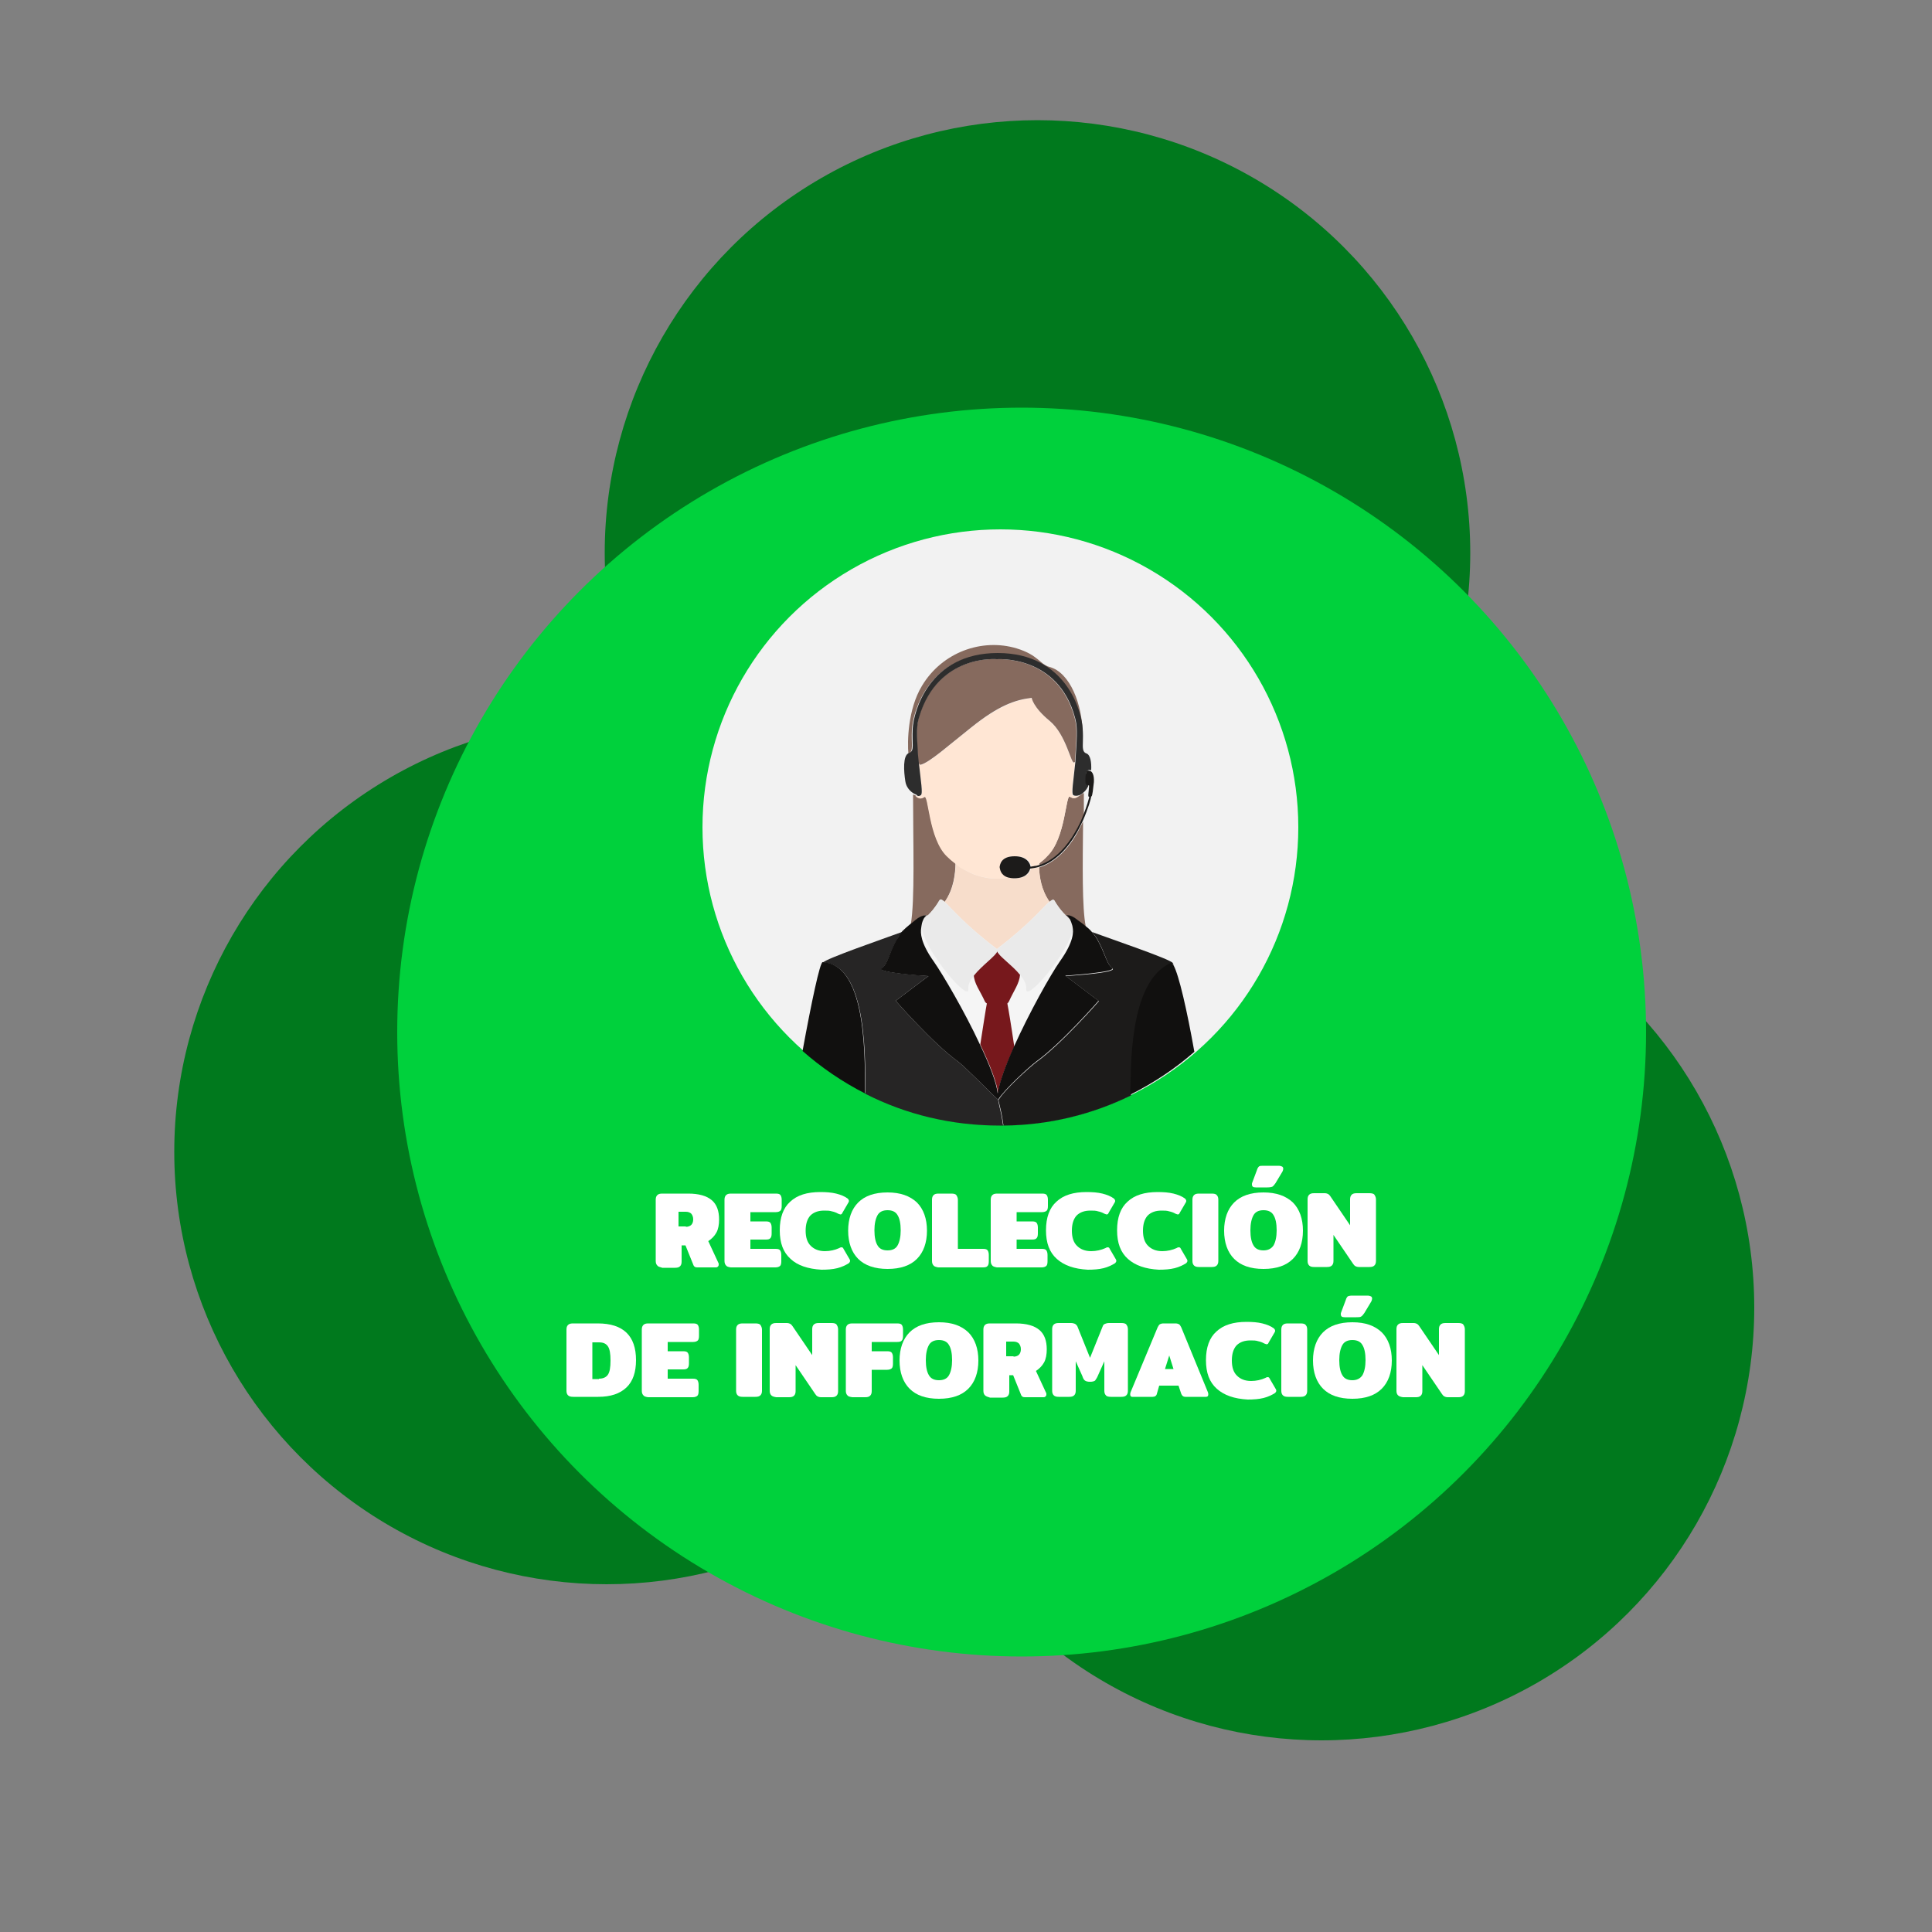 <?xml version="1.0" encoding="utf-8"?>
<!-- Generator: Adobe Illustrator 23.0.0, SVG Export Plug-In . SVG Version: 6.00 Build 0)  -->
<svg version="1.1" id="Capa_1" xmlns="http://www.w3.org/2000/svg" xmlns:xlink="http://www.w3.org/1999/xlink" x="0px" y="0px"
	 viewBox="0 0 500 500" style="enable-background:new 0 0 500 500;" xml:space="preserve">
<rect x="0" y="0" width="500" height="500" fill="#808080" stroke="none"/>
<style type="text/css">
	.st0{fill:#0C2D44;}
	.st1{fill:#2C83AF;}
	.st2{fill:#FFFFFF;}
	.st3{fill:#00791D;}
	.st4{fill:#00D13C;}
	.st5{fill:#F2F2F2;}
	.st6{fill:#727272;}
	.st7{fill:#A3A3A3;}
	.st8{fill:#BCBCBC;}
	.st9{fill:none;}
	.st10{fill:#866A5E;}
	.st11{fill:#F7DDCB;}
	.st12{fill:#FFE6D4;}
	.st13{fill:#2D2D2D;}
	.st14{fill:#1C1B1A;}
	.st15{fill:#F5F5F5;}
	.st16{fill:#77181C;}
	.st17{fill:#EAEAEA;}
	.st18{fill:#262525;}
	.st19{fill:#11100F;}
	.st20{fill:#CCCDCE;}
	.st21{fill:#DFDFDF;}
	.st22{fill:#C2C2C2;}
	.st23{fill:#0085B0;}
	.st24{fill:#2A5936;}
	.st25{fill:#CD7054;}
	.st26{fill:#F1CC4B;}
	.st27{fill:#22272F;}
	.st28{fill:#1B2538;}
	.st29{fill:#253452;}
	.st30{fill:#F9F9F9;}
	.st31{fill:#2D3543;}
	.st32{fill:#2A3D60;}
	.st33{fill:#ACACAC;}
	.st34{fill:#6C92D5;}
	.st35{fill:#587955;}
	.st36{fill:#DAA449;}
	.st37{fill:#D4D4D4;}
	.st38{fill:#85B681;}
	.st39{fill:#A1DC9B;}
	.st40{fill:#90C58B;}
	.st41{fill:#81C378;}
	.st42{opacity:0.5;}
	.st43{fill:#A2CADE;}
	.st44{fill:#9BAEC9;}
	.st45{fill:#9D2B3B;}
	.st46{fill:#C1D4F2;}
	.st47{fill:#534D46;}
	.st48{fill:#191819;}
	.st49{fill:#222123;}
	.st50{fill:#F3FF00;}
	.st51{fill:none;stroke:#5A605A;stroke-width:4;stroke-miterlimit:10;}
	.st52{fill:#505050;}
	.st53{fill:#FFB412;}
	.st54{fill:#53C2C9;}
	.st55{fill:#008B9C;}
	.st56{fill:none;stroke:#00550B;stroke-width:4;stroke-miterlimit:10;}
</style>
<g>
	<g>
		<circle class="st3" cx="268.5" cy="143.1" r="112"/>
		<circle class="st3" cx="157" cy="298.1" r="111.9"/>
		<circle class="st3" cx="342" cy="338.4" r="112"/>
	</g>
</g>
<g>
	<circle class="st4" cx="264.4" cy="267.1" r="161.6"/>
</g>
<g>
	<circle id="XMLID_50_" class="st5" cx="258.9" cy="214.1" r="77.1"/>
	<g id="XMLID_26_">
		<path id="XMLID_49_" class="st9" d="M280.3,211.1c1-2.4,1.5-4.4,1.6-4.9c-0.1,0-0.2-0.1-0.2-0.1c-0.2-0.2,0.3-2.7,0.1-2.9
			c0,0-0.1,0-0.1,0c-0.3,0.9-0.8,1.6-1.4,2.1C280.3,207.1,280.3,209.1,280.3,211.1z"/>
		<path id="XMLID_48_" class="st10" d="M276.9,206.2c-1.1-0.8-1.1,10.7-5.8,15.3c-0.3,0.3-0.7,0.6-1,1c-0.4,0.3-0.7,0.6-1.1,0.9
			c0,0.2,0,0.3,0,0.5c4.4-1.3,7.5-5.1,9.4-8.5c0.9-1.5,1.5-3,2.1-4.3c0-2,0-4,0-5.9c-0.4,0.3-0.8,0.5-1.1,0.7
			C278.5,206.6,277.8,206.8,276.9,206.2z"/>
		<path id="XMLID_47_" class="st10" d="M240,237c-0.1,0.1-0.5,0.3-0.8,0.8C239.4,237.5,239.7,237.3,240,237z"/>
		<path id="XMLID_46_" class="st10" d="M268.9,224.5c0.1,2.5,0.6,5.9,2.7,8.9c0.7-0.6,1.1-0.7,1.3-0.3c1.5,2.6,3.1,4,4,4.9
			c-0.4-0.8-1-1-1-1s1.1-0.4,3,1.2c0.4,0.4,1.2,0.9,2.1,1.6c-1-4.9-0.8-16.1-0.7-27.2c-0.5,1-1,2-1.6,3.1
			C276,220.4,272.6,223.4,268.9,224.5z"/>
		<path id="XMLID_45_" class="st10" d="M240.1,236.9c0.9-0.9,2-2.1,3-3.9c0.3-0.4,0.6-0.3,1.4,0.4c2.4-3.5,2.7-7.4,2.8-10
			c-0.7-0.6-1.5-1.2-2.2-1.9c-4.7-4.6-4.7-16.1-5.8-15.3c-0.9,0.6-1.7,0.4-2.3-0.3c-0.2-0.1-0.5-0.2-0.7-0.3
			c0,12.6,0.5,27.4-0.6,33.7c0.6-0.5,1.2-0.9,1.5-1.2C238.9,236.6,240,236.9,240.1,236.9z"/>
		<path id="XMLID_44_" class="st11" d="M267.9,224.1c0.3-0.1,0.7-0.1,1-0.2c0-0.2,0-0.3,0-0.5C268.5,223.6,268.2,223.9,267.9,224.1z
			"/>
		<path id="XMLID_43_" class="st11" d="M257.9,245.5c0.1,0.1,0.1,0.1,0.1,0.2c0-0.1,0.1-0.2,0.1-0.2c8.3-6.3,11.8-10.7,13.5-12.2
			c-2.1-3-2.6-6.4-2.7-8.9c-0.7,0.2-1.4,0.3-2.1,0.4c-0.2,0.9-1.1,2.5-4.1,2.5c-0.6,0-1.2-0.1-1.6-0.2c-0.5,0.1-0.9,0.2-1.4,0.2
			c-1.4,0.1-2.9,0.1-4.2-0.1c-1.1-0.2-2.3-0.5-3.4-0.9c-1.2-0.5-2.4-1.1-3.4-1.8c-0.5-0.3-1-0.7-1.4-1.1c0,2.6-0.3,6.5-2.8,10
			C246.1,234.9,249.7,239.3,257.9,245.5z"/>
		<path id="XMLID_42_" class="st11" d="M258,246C258,246,258,246,258,246L258,246C258,246,258,246,258,246z"/>
		<path id="XMLID_41_" class="st12" d="M252.1,226.3c1.1,0.4,2.2,0.7,3.4,0.9c1.4,0.2,2.8,0.3,4.2,0.1c0.5,0,0.9-0.1,1.4-0.2
			c-2-0.6-2.2-2.2-2.2-2.7c0.1-0.7,0.3-2.9,3.9-2.8c3.2,0,4,1.9,4.1,2.7c0.4,0,0.7-0.1,1.1-0.2c0.3-0.2,0.6-0.5,1-0.7
			c0.4-0.3,0.8-0.6,1.1-0.9c0.4-0.3,0.7-0.6,1-1c4.7-4.6,4.7-16.1,5.8-15.3c0.9,0.6,1.7,0.4,2.3-0.3c-0.6,0.2-1.1,0.2-1.5,0
			c-0.6-0.4,0-3.6,0.5-8.6c-0.1,0-0.1,0-0.2,0.1c-0.9,0.6-2-7.1-6.3-10.7c-4.3-3.6-4.7-6-4.7-6c-4.3,0.5-8.6,2.1-15.7,7.7
			c-5.7,4.5-10.7,9-13,9.6c-0.2,0.1-0.3-0.2-0.5-0.5c0.5,4.8,1.1,8,0.5,8.4c-0.4,0.2-0.9,0.2-1.4,0.1c0.7,0.7,1.4,0.9,2.3,0.3
			c1.1-0.8,1.1,10.7,5.8,15.3c0.7,0.7,1.4,1.3,2.2,1.9c0.5,0.4,0.9,0.7,1.4,1.1C249.7,225.2,250.9,225.8,252.1,226.3z"/>
		<path id="XMLID_40_" class="st10" d="M236,188.8c0.2-4.2,4.1-19.6,22-19.6c17.9,0,21.8,15.4,22,19.6c0.1,2.7-0.1,4.3,0.1,5.3
			c0.1-0.9,0.1-2.1,0.1-3.7c0-8.1-3.3-16.4-8.6-17.8c-2.5-0.7-2.9-3.1-8.5-4.8c-9-2.7-19.3,1-24.5,9.7c-3.7,6.1-3.8,14.6-3.5,17.6
			C236.5,194.4,235.8,192.8,236,188.8z"/>
		<path id="XMLID_39_" class="st10" d="M238.3,197.9c2.3-0.6,7.3-5.1,13-9.6c7.1-5.7,11.4-7.2,15.7-7.7c0,0,0.3,2.4,4.7,6
			c4.3,3.6,5.5,11.3,6.3,10.7c0.1,0,0.1-0.1,0.2-0.1c0-0.5,0.1-1,0.1-1.6c0.4-5.8,0.4-7.7-0.2-9.9c-4.4-16.3-20.2-15.1-20.2-15.1
			s-15.2-1.4-20.1,14.9c-0.6,2.2-0.7,4.3-0.3,10.1c0,0.6,0.1,1.2,0.2,1.8C238,197.8,238.1,198,238.3,197.9z"/>
		<path id="XMLID_38_" class="st13" d="M238.3,205.8c0.6-0.4,0-3.6-0.5-8.4c-0.1-0.6-0.1-1.1-0.2-1.8c-0.4-5.8-0.4-8,0.3-10.1
			c4.9-16.3,20.1-14.9,20.1-14.9s15.8-1.2,20.2,15.1c0.6,2.1,0.6,4,0.2,9.9c0,0.5-0.1,1.1-0.1,1.6c-0.5,5-1.1,8.2-0.5,8.6
			c0.4,0.2,0.9,0.2,1.5,0c0.4-0.1,0.8-0.4,1.1-0.7c0.6-0.5,1.1-1.2,1.4-2.1c-0.2-0.1-0.6,0.1-0.7-0.3c-0.2-0.4-0.1-2.4,0.1-2.9
			c0.2-0.4,0.4-0.6,1.1-0.5c0,0,0.1,0,0.1,0c0.1-2-0.2-3.9-1.2-4.3c-0.6-0.2-0.8-0.6-0.9-1.1c-0.2-1,0.1-2.5-0.1-5.3
			c-0.2-4.2-4.1-19.6-22-19.6c-17.9,0-21.8,15.4-22,19.6c-0.2,4,0.5,5.6-0.8,6.2c-0.1,0-0.1,0.1-0.2,0.1c-1.6,0.6-1.3,4.8-0.9,7.3
			c0.2,1.4,1.1,2.5,2.1,3.1c0.2,0.1,0.5,0.3,0.7,0.3C237.4,206.1,237.9,206.1,238.3,205.8z"/>
		<path id="XMLID_37_" class="st14" d="M281.1,200c-0.2,0.4-0.3,2.4-0.1,2.9c0.2,0.4,0.5,0.2,0.7,0.3c0,0,0.1,0,0.1,0
			c0.2,0.2-0.3,2.7-0.1,2.9c0,0.1,0.1,0.1,0.2,0.1c-0.1,0.5-0.6,2.4-1.6,4.9c-0.5,1.3-1.2,2.8-2.1,4.3c-1.9,3.3-5,7.2-9.4,8.5
			c-0.3,0.1-0.6,0.2-1,0.2c-0.3,0.1-0.7,0.1-1.1,0.2c-0.1-0.8-0.9-2.7-4.1-2.7c-3.6,0-3.8,2.2-3.9,2.8c0.1,0.5,0.2,2.1,2.2,2.7
			c0.4,0.1,1,0.2,1.6,0.2c3,0,3.9-1.6,4.1-2.5c0.7-0.1,1.4-0.2,2.1-0.4c3.7-1,7.1-4,9.9-8.8c0.6-1,1.1-2.1,1.6-3.1
			c1.4-3.2,2.2-5.9,2.2-6.4c0,0,0.1,0,0.1,0c0.2-0.2,0.4-1.8,0.6-3.7c0.1-1.8-0.4-2.7-1-2.9c0,0-0.1,0-0.1,0
			C281.4,199.3,281.2,199.5,281.1,200z"/>
		<path id="XMLID_36_" class="st15" d="M254.9,259.2c-1.3-2.9-2.7-4.6-2.9-7c-1,1.2-1.6,2.4-1.5,3.5c0.4,3.8-11-9.3-12-15.6
			c-0.2,1.2-0.2,3.7,3.3,8.7c2.4,3.3,7.9,12.9,11.9,21.4c0.8-5.2,1.4-9.1,1.7-10.6C255.1,259.6,254.9,259.4,254.9,259.2z"/>
		<path id="XMLID_35_" class="st15" d="M265.5,255.8c0.1-1.2-0.6-2.4-1.5-3.5c-0.1,2.4-1.6,4.1-2.9,7c-0.1,0.2-0.3,0.4-0.5,0.5
			c0.3,1.5,1,5.8,1.8,11.2c3.9-8.7,9.5-18.6,11.9-22.1c3.7-5.2,3.5-7.7,3.3-8.8C276.7,246.2,265.1,259.6,265.5,255.8z"/>
		<path id="XMLID_34_" class="st15" d="M240.3,252.6C240.3,252.6,240.3,252.6,240.3,252.6L240.3,252.6
			C240.3,252.6,240.3,252.6,240.3,252.6z"/>
		<path id="XMLID_33_" class="st16" d="M261.1,259.2c1.3-2.9,2.7-4.6,2.9-7c-2.1-2.6-5.7-5.1-6-6.2h0c-0.3,1.2-3.9,3.6-6,6.2
			c0.1,2.4,1.6,4.1,2.9,7c0.1,0.2,0.3,0.4,0.5,0.5c-0.3,1.5-0.9,5.5-1.7,10.6c2.4,5.1,4.3,9.8,4.6,12.7c0.3-2.8,2-7.3,4.2-12.1
			c-0.8-5.5-1.5-9.7-1.8-11.2C260.8,259.6,261,259.4,261.1,259.2z"/>
		<path id="XMLID_32_" class="st17" d="M272.9,233.1c-0.3-0.4-0.6-0.3-1.3,0.3c-1.7,1.5-5.2,5.8-13.5,12.2c-0.1,0.1-0.1,0.1-0.1,0.2
			c0-0.1-0.1-0.2-0.1-0.2c-8.2-6.3-11.7-10.6-13.4-12.1c-0.7-0.6-1.1-0.8-1.4-0.4c-1.1,1.8-2.1,3-3,3.9c0,0,0,0,0,0s0,0,0,0
			c-0.3,0.3-0.6,0.6-0.8,0.8c-0.3,0.4-0.5,1-0.6,1.8c0,0.2-0.1,0.4-0.1,0.7c1.1,6.3,12.4,19.4,12,15.6c-0.1-1.2,0.6-2.4,1.5-3.5
			c2.1-2.6,5.7-5.1,6-6.2c0,0,0,0,0,0c0,0,0,0,0,0c0.3,1.2,3.9,3.6,6,6.2c1,1.2,1.6,2.4,1.5,3.5c-0.4,3.9,11.2-9.5,12.1-15.7
			c0-0.2-0.1-0.4-0.1-0.5c-0.1-0.7-0.3-1.2-0.6-1.6C276,237,274.4,235.7,272.9,233.1z"/>
		<path id="XMLID_31_" class="st14" d="M303.5,249.2c-0.7-1-16-6.2-20.9-8c0.5,0.6,1,1.2,1.4,1.9c2.2,3.9,2.3,6.3,3.9,7.5
			c1.5,1.2-12.1,2-12.1,2l8.6,6.5c0,0-9.6,11-16.1,15.7c-2,1.5-8.4,7.3-9.9,9.9c0.4,1.7,1,4.3,1.1,5.3c0.1,0.4,0.1,0.9,0.2,1.3
			c11.8-0.1,23-2.9,33-7.8c0.3-5.9-0.7-29.2,10.5-34.1c0.2-0.1,0.5,0.1,0.8,0.7c0,0,0,0,0,0C303.7,249.6,303.6,249.4,303.5,249.2z"
			/>
		<path id="XMLID_30_" class="st18" d="M258.3,284.6L258.3,284.6c-1.8-1.6-8.4-8.4-10.4-9.9c-6.5-4.7-16.1-15.7-16.1-15.7l8.5-6.4
			c0,0,0,0,0,0c-0.9-0.1-13.5-0.9-12-2c1.5-1.2,1.7-3.6,3.9-7.5c0.4-0.8,1-1.4,1.5-2c-5.2,1.9-20,7-20.7,8c12,0.6,10.8,27.3,11,34
			c10.4,5.3,22.2,8.2,34.7,8.2c0.3,0,0.6,0,0.9,0c-0.1-0.4-0.1-0.9-0.2-1.3C259.3,288.9,258.6,286.3,258.3,284.6z"/>
		<path id="XMLID_29_" class="st19" d="M232.1,243.1c-2.2,3.9-2.3,6.3-3.9,7.5c-1.5,1.1,11.1,2,12,2c0,0,0.1,0,0.1,0l0,0l-8.5,6.4
			c0,0,9.6,11,16.1,15.7c2,1.5,8.6,8.3,10.4,9.9l0,0c1.5-2.5,7.9-8.4,9.9-9.9c6.5-4.7,16.1-15.7,16.1-15.7l-8.6-6.5
			c0,0,13.6-0.9,12.1-2c-1.5-1.2-1.7-3.6-3.9-7.5c-0.4-0.7-0.9-1.3-1.4-1.9c-0.5-0.6-1-1-1.5-1.4c-0.8-0.7-1.6-1.2-2.1-1.6
			c-1.9-1.6-3-1.2-3-1.2s0.5,0.2,1,1c0.2,0.4,0.4,0.9,0.6,1.6c0,0.1,0.1,0.3,0.1,0.5c0.2,1.1,0.4,3.6-3.3,8.8
			c-2.4,3.4-8,13.4-11.9,22.1c-2.2,4.9-3.8,9.3-4.2,12.1c-0.3-2.9-2.2-7.6-4.6-12.7c-4-8.6-9.6-18.1-11.9-21.4
			c-3.5-4.9-3.5-7.5-3.3-8.7c0-0.3,0.1-0.5,0.1-0.7c0.1-0.8,0.4-1.4,0.6-1.8c0.3-0.5,0.7-0.8,0.8-0.8c0,0,0,0,0,0s0,0,0,0
			c-0.1,0-1.2-0.3-3,1.2c-0.3,0.3-0.9,0.7-1.5,1.2c-0.6,0.5-1.3,1.1-1.9,1.7C233.1,241.6,232.6,242.3,232.1,243.1z"/>
		<path id="XMLID_28_" class="st19" d="M212.9,249c-0.7,0-2.9,10.4-5.2,23c4.9,4.3,10.3,8,16.2,11
			C223.7,276.2,224.9,249.6,212.9,249z"/>
		<path id="XMLID_27_" class="st19" d="M303,249.2c-11.2,5-10.2,28.2-10.5,34.1c6-3,11.6-6.7,16.6-11.1c-1.9-10.7-4-19.9-5.4-22.4
			C303.5,249.4,303.2,249.1,303,249.2z"/>
	</g>
</g>
<g>
	<path class="st2" d="M170.1,327.5c-0.3-0.3-0.4-0.7-0.4-1.2v-15.8c0-0.5,0.1-0.9,0.4-1.2c0.3-0.3,0.7-0.4,1.3-0.4h6.7
		c2.8,0,4.8,0.6,6.1,1.7c1.3,1.1,1.9,2.8,1.9,5c0,1.3-0.2,2.5-0.7,3.4c-0.5,0.9-1.2,1.6-2.1,2.2l2.6,5.6c0.1,0.1,0.1,0.3,0.1,0.5
		c0,0.2-0.1,0.4-0.2,0.5s-0.3,0.2-0.5,0.2h-4.7c-0.3,0-0.5,0-0.7-0.1s-0.3-0.2-0.4-0.4l-2.1-5.2h-1v4.2c0,0.5-0.1,0.9-0.4,1.2
		c-0.3,0.3-0.7,0.4-1.3,0.4h-3.3C170.7,327.9,170.3,327.8,170.1,327.5z M177.5,317.5c0.6,0,1.1-0.2,1.4-0.5c0.3-0.3,0.5-0.8,0.5-1.4
		c0-0.7-0.2-1.1-0.5-1.5c-0.3-0.3-0.8-0.5-1.4-0.5h-1.9v3.8H177.5z"/>
	<path class="st2" d="M187.9,327.5c-0.3-0.3-0.4-0.7-0.4-1.2v-15.8c0-0.5,0.1-0.9,0.4-1.2c0.3-0.3,0.7-0.4,1.3-0.4h11.6
		c0.6,0,1,0.1,1.2,0.4s0.3,0.7,0.3,1.2v1.6c0,0.6-0.1,1-0.3,1.2s-0.6,0.4-1.2,0.4h-6.6v2.4h4c0.6,0,1,0.1,1.2,0.4
		c0.2,0.3,0.3,0.7,0.3,1.2v1.5c0,0.6-0.1,1-0.3,1.2c-0.2,0.3-0.6,0.4-1.2,0.4h-4v2.4h6.5c0.6,0,1,0.1,1.2,0.4s0.3,0.7,0.3,1.2v1.6
		c0,0.6-0.1,1-0.3,1.2s-0.6,0.4-1.2,0.4h-11.6C188.5,327.9,188.1,327.8,187.9,327.5z"/>
	<path class="st2" d="M204.6,325.8c-1.9-1.7-2.8-4.1-2.8-7.4c0-3.3,0.9-5.8,2.7-7.4c1.8-1.7,4.4-2.5,7.8-2.5c1.5,0,2.9,0.1,4.1,0.4
		c1.2,0.3,2.2,0.7,3,1.3c0.2,0.2,0.3,0.4,0.3,0.6c0,0.2-0.1,0.4-0.3,0.7l-1.4,2.4c-0.1,0.3-0.3,0.4-0.5,0.4c-0.1,0-0.3-0.1-0.6-0.2
		c-0.5-0.3-1.1-0.5-1.6-0.6c-0.6-0.2-1.2-0.2-2-0.2c-1.5,0-2.7,0.4-3.6,1.3c-0.8,0.9-1.2,2.2-1.2,3.9c0,1.7,0.4,3,1.3,3.9
		c0.9,0.9,2.1,1.4,3.7,1.4c1.3,0,2.6-0.3,3.7-0.8c0.3-0.2,0.5-0.2,0.6-0.2c0.2,0,0.4,0.1,0.5,0.4l1.4,2.4c0.2,0.3,0.3,0.5,0.3,0.7
		c0,0.2-0.1,0.4-0.3,0.6c-0.8,0.5-1.8,1-3,1.3c-1.2,0.3-2.6,0.4-4.1,0.4C209.1,328.4,206.4,327.5,204.6,325.8z"/>
	<path class="st2" d="M222.1,325.8c-1.7-1.7-2.6-4.2-2.6-7.3s0.9-5.6,2.6-7.3s4.2-2.6,7.6-2.6c3.3,0,5.8,0.9,7.6,2.6
		c1.7,1.7,2.6,4.2,2.6,7.3s-0.9,5.6-2.6,7.3c-1.7,1.7-4.2,2.6-7.6,2.6C226.4,328.4,223.8,327.5,222.1,325.8z M232.3,322.3
		c0.5-0.9,0.8-2.2,0.8-3.9c0-1.8-0.3-3.1-0.8-3.9c-0.5-0.9-1.4-1.3-2.6-1.3c-1.2,0-2.1,0.4-2.6,1.3c-0.5,0.9-0.8,2.2-0.8,3.9
		c0,1.8,0.3,3.1,0.8,3.9c0.5,0.9,1.4,1.3,2.6,1.3C230.9,323.6,231.8,323.2,232.3,322.3z"/>
	<path class="st2" d="M241.6,327.5c-0.3-0.3-0.4-0.7-0.4-1.2v-15.8c0-0.5,0.1-0.9,0.4-1.2c0.3-0.3,0.7-0.4,1.3-0.4h3.3
		c0.6,0,1.1,0.1,1.3,0.4s0.4,0.7,0.4,1.2v12.7h6.5c0.6,0,1,0.1,1.2,0.4c0.2,0.3,0.3,0.7,0.3,1.2v1.6c0,0.6-0.1,1-0.3,1.2
		c-0.2,0.3-0.6,0.4-1.2,0.4h-11.6C242.3,327.9,241.8,327.8,241.6,327.5z"/>
	<path class="st2" d="M256.8,327.5c-0.3-0.3-0.4-0.7-0.4-1.2v-15.8c0-0.5,0.1-0.9,0.4-1.2c0.3-0.3,0.7-0.4,1.3-0.4h11.6
		c0.6,0,1,0.1,1.2,0.4s0.3,0.7,0.3,1.2v1.6c0,0.6-0.1,1-0.3,1.2s-0.6,0.4-1.2,0.4h-6.6v2.4h4c0.6,0,1,0.1,1.2,0.4
		c0.2,0.3,0.3,0.7,0.3,1.2v1.5c0,0.6-0.1,1-0.3,1.2c-0.2,0.3-0.6,0.4-1.2,0.4h-4v2.4h6.5c0.6,0,1,0.1,1.2,0.4s0.3,0.7,0.3,1.2v1.6
		c0,0.6-0.1,1-0.3,1.2s-0.6,0.4-1.2,0.4h-11.6C257.5,327.9,257,327.8,256.8,327.5z"/>
	<path class="st2" d="M273.5,325.8c-1.9-1.7-2.8-4.1-2.8-7.4c0-3.3,0.9-5.8,2.7-7.4c1.8-1.7,4.4-2.5,7.8-2.5c1.5,0,2.9,0.1,4.1,0.4
		s2.2,0.7,3,1.3c0.2,0.2,0.3,0.4,0.3,0.6c0,0.2-0.1,0.4-0.3,0.7l-1.4,2.4c-0.1,0.3-0.3,0.4-0.5,0.4c-0.1,0-0.3-0.1-0.6-0.2
		c-0.5-0.3-1.1-0.5-1.6-0.6c-0.6-0.2-1.2-0.2-2-0.2c-1.5,0-2.7,0.4-3.6,1.3c-0.8,0.9-1.2,2.2-1.2,3.9c0,1.7,0.4,3,1.3,3.9
		c0.9,0.9,2.1,1.4,3.7,1.4c1.3,0,2.6-0.3,3.7-0.8c0.3-0.2,0.5-0.2,0.6-0.2c0.2,0,0.4,0.1,0.5,0.4l1.4,2.4c0.2,0.3,0.3,0.5,0.3,0.7
		c0,0.2-0.1,0.4-0.3,0.6c-0.8,0.5-1.8,1-3,1.3c-1.2,0.3-2.6,0.4-4.1,0.4C278,328.4,275.4,327.5,273.5,325.8z"/>
	<path class="st2" d="M291.9,325.8c-1.9-1.7-2.8-4.1-2.8-7.4c0-3.3,0.9-5.8,2.7-7.4c1.8-1.7,4.4-2.5,7.8-2.5c1.5,0,2.9,0.1,4.1,0.4
		s2.2,0.7,3,1.3c0.2,0.2,0.3,0.4,0.3,0.6c0,0.2-0.1,0.4-0.3,0.7l-1.4,2.4c-0.1,0.3-0.3,0.4-0.5,0.4c-0.1,0-0.3-0.1-0.6-0.2
		c-0.5-0.3-1.1-0.5-1.6-0.6c-0.6-0.2-1.2-0.2-2-0.2c-1.5,0-2.7,0.4-3.6,1.3c-0.8,0.9-1.2,2.2-1.2,3.9c0,1.7,0.4,3,1.3,3.9
		c0.9,0.9,2.1,1.4,3.7,1.4c1.3,0,2.6-0.3,3.7-0.8c0.3-0.2,0.5-0.2,0.6-0.2c0.2,0,0.4,0.1,0.5,0.4l1.4,2.4c0.2,0.3,0.3,0.5,0.3,0.7
		c0,0.2-0.1,0.4-0.3,0.6c-0.8,0.5-1.8,1-3,1.3c-1.2,0.3-2.6,0.4-4.1,0.4C296.4,328.4,293.8,327.5,291.9,325.8z"/>
	<path class="st2" d="M309,327.5c-0.3-0.3-0.4-0.7-0.4-1.2v-15.8c0-0.5,0.1-0.9,0.4-1.2c0.3-0.3,0.7-0.4,1.3-0.4h3.3
		c0.6,0,1.1,0.1,1.3,0.4c0.3,0.3,0.4,0.7,0.4,1.2v15.8c0,0.5-0.1,0.9-0.4,1.2c-0.3,0.3-0.7,0.4-1.3,0.4h-3.3
		C309.7,327.9,309.3,327.8,309,327.5z"/>
	<path class="st2" d="M319.4,325.8c-1.7-1.7-2.6-4.2-2.6-7.3s0.9-5.6,2.6-7.3s4.2-2.6,7.6-2.6c3.3,0,5.8,0.9,7.6,2.6
		c1.7,1.7,2.6,4.2,2.6,7.3s-0.9,5.6-2.6,7.3c-1.7,1.7-4.2,2.6-7.6,2.6C323.6,328.4,321.1,327.5,319.4,325.8z M329.6,322.3
		c0.5-0.9,0.8-2.2,0.8-3.9c0-1.8-0.3-3.1-0.8-3.9c-0.5-0.9-1.4-1.3-2.6-1.3c-1.2,0-2.1,0.4-2.6,1.3c-0.5,0.9-0.8,2.2-0.8,3.9
		c0,1.8,0.3,3.1,0.8,3.9c0.5,0.9,1.4,1.3,2.6,1.3C328.1,323.6,329,323.2,329.6,322.3z M324,306.5c0-0.2,0-0.3,0.1-0.5l1.2-3.2
		c0.1-0.4,0.3-0.7,0.5-0.9s0.6-0.2,1.1-0.2h4c0.4,0,0.7,0.1,0.9,0.2c0.2,0.1,0.3,0.3,0.3,0.6c0,0.2-0.1,0.5-0.2,0.7l-1.8,3
		c-0.3,0.4-0.5,0.7-0.8,0.9c-0.2,0.1-0.7,0.2-1.3,0.2h-3C324.3,307.3,324,307.1,324,306.5z"/>
	<path class="st2" d="M338.8,327.5c-0.3-0.3-0.4-0.7-0.4-1.2v-15.9c0-0.5,0.1-0.9,0.4-1.2s0.7-0.4,1.3-0.4h2.7
		c0.4,0,0.7,0.1,0.9,0.2c0.2,0.1,0.4,0.3,0.6,0.6l5.1,7.5v-6.7c0-0.5,0.1-0.9,0.4-1.2c0.3-0.3,0.7-0.4,1.3-0.4h3.3
		c0.6,0,1.1,0.1,1.3,0.4s0.4,0.7,0.4,1.2v15.9c0,0.5-0.1,0.9-0.4,1.2s-0.7,0.4-1.3,0.4h-2.7c-0.4,0-0.7-0.1-0.9-0.2
		c-0.2-0.1-0.4-0.3-0.6-0.6l-5.1-7.5v6.7c0,0.5-0.1,0.9-0.4,1.2c-0.3,0.3-0.7,0.4-1.3,0.4h-3.3C339.5,327.9,339.1,327.8,338.8,327.5
		z"/>
	<path class="st2" d="M147,361.1c-0.3-0.3-0.4-0.7-0.4-1.2v-15.8c0-0.5,0.1-0.9,0.4-1.2c0.3-0.3,0.7-0.4,1.3-0.4h6.4
		c6.6,0,9.9,3.2,9.9,9.5c0,3.1-0.8,5.5-2.5,7.1s-4.1,2.4-7.3,2.4h-6.4C147.7,361.5,147.3,361.4,147,361.1z M155,356.8
		c1,0,1.8-0.3,2.3-1c0.5-0.7,0.7-1.9,0.7-3.7c0-1.8-0.2-3-0.7-3.7c-0.5-0.7-1.2-1-2.3-1h-1.7v9.5H155z"/>
	<path class="st2" d="M166.5,361.1c-0.3-0.3-0.4-0.7-0.4-1.2v-15.8c0-0.5,0.1-0.9,0.4-1.2c0.3-0.3,0.7-0.4,1.3-0.4h11.6
		c0.6,0,1,0.1,1.2,0.4s0.3,0.7,0.3,1.2v1.6c0,0.6-0.1,1-0.3,1.2s-0.6,0.4-1.2,0.4h-6.6v2.4h4c0.6,0,1,0.1,1.2,0.4
		c0.2,0.3,0.3,0.7,0.3,1.2v1.5c0,0.6-0.1,1-0.3,1.2c-0.2,0.3-0.6,0.4-1.2,0.4h-4v2.4h6.5c0.6,0,1,0.1,1.2,0.4s0.3,0.7,0.3,1.2v1.6
		c0,0.6-0.1,1-0.3,1.2s-0.6,0.4-1.2,0.4h-11.6C167.1,361.5,166.7,361.4,166.5,361.1z"/>
	<path class="st2" d="M190.9,361.1c-0.3-0.3-0.4-0.7-0.4-1.2v-15.8c0-0.5,0.1-0.9,0.4-1.2c0.3-0.3,0.7-0.4,1.3-0.4h3.3
		c0.6,0,1.1,0.1,1.3,0.4s0.4,0.7,0.4,1.2v15.8c0,0.5-0.1,0.9-0.4,1.2c-0.3,0.3-0.7,0.4-1.3,0.4h-3.3
		C191.6,361.5,191.2,361.4,190.9,361.1z"/>
	<path class="st2" d="M199.6,361.1c-0.3-0.3-0.4-0.7-0.4-1.2v-15.9c0-0.5,0.1-0.9,0.4-1.2s0.7-0.4,1.3-0.4h2.7
		c0.4,0,0.7,0.1,0.9,0.2c0.2,0.1,0.4,0.3,0.6,0.6l5.1,7.5v-6.7c0-0.5,0.1-0.9,0.4-1.2c0.3-0.3,0.7-0.4,1.3-0.4h3.3
		c0.6,0,1.1,0.1,1.3,0.4s0.4,0.7,0.4,1.2V360c0,0.5-0.1,0.9-0.4,1.2s-0.7,0.4-1.3,0.4h-2.7c-0.4,0-0.7-0.1-0.9-0.2
		c-0.2-0.1-0.4-0.3-0.6-0.6l-5.1-7.5v6.7c0,0.5-0.1,0.9-0.4,1.2c-0.3,0.3-0.7,0.4-1.3,0.4h-3.3C200.3,361.5,199.9,361.4,199.6,361.1
		z"/>
	<path class="st2" d="M219.3,361.1c-0.3-0.3-0.4-0.7-0.4-1.2v-15.8c0-0.5,0.1-0.9,0.4-1.2c0.3-0.3,0.7-0.4,1.3-0.4h11.6
		c0.6,0,1,0.1,1.2,0.4c0.2,0.3,0.3,0.7,0.3,1.2v1.6c0,0.6-0.1,1-0.3,1.2c-0.2,0.3-0.6,0.4-1.2,0.4h-6.6v2.4h4c0.6,0,1,0.1,1.2,0.4
		s0.3,0.7,0.3,1.2v1.6c0,0.6-0.1,1-0.3,1.2s-0.6,0.4-1.2,0.4h-4v5.5c0,0.5-0.1,0.9-0.4,1.2c-0.3,0.3-0.7,0.4-1.3,0.4h-3.3
		C219.9,361.5,219.5,361.4,219.3,361.1z"/>
	<path class="st2" d="M235.4,359.4c-1.7-1.7-2.6-4.2-2.6-7.3s0.9-5.6,2.6-7.3c1.7-1.7,4.2-2.6,7.6-2.6s5.8,0.9,7.6,2.6
		c1.7,1.7,2.6,4.2,2.6,7.3s-0.9,5.6-2.6,7.3c-1.7,1.7-4.2,2.6-7.6,2.6S237.1,361.1,235.4,359.4z M245.6,355.9
		c0.5-0.9,0.8-2.2,0.8-3.9c0-1.8-0.3-3.1-0.8-3.9c-0.5-0.9-1.4-1.3-2.6-1.3c-1.2,0-2.1,0.4-2.6,1.3c-0.5,0.9-0.8,2.2-0.8,3.9
		c0,1.8,0.3,3.1,0.8,3.9c0.5,0.9,1.4,1.3,2.6,1.3C244.2,357.2,245.1,356.8,245.6,355.9z"/>
	<path class="st2" d="M254.9,361.1c-0.3-0.3-0.4-0.7-0.4-1.2v-15.8c0-0.5,0.1-0.9,0.4-1.2c0.3-0.3,0.7-0.4,1.3-0.4h6.7
		c2.8,0,4.8,0.6,6.1,1.7c1.3,1.1,1.9,2.8,1.9,5c0,1.3-0.2,2.5-0.7,3.4c-0.5,0.9-1.2,1.6-2.1,2.2l2.6,5.6c0.1,0.1,0.1,0.3,0.1,0.5
		c0,0.2-0.1,0.4-0.2,0.5s-0.3,0.2-0.5,0.2h-4.7c-0.3,0-0.5,0-0.7-0.1s-0.3-0.2-0.4-0.4l-2.1-5.2h-1v4.2c0,0.5-0.1,0.9-0.4,1.2
		c-0.3,0.3-0.7,0.4-1.3,0.4h-3.3C255.6,361.5,255.2,361.4,254.9,361.1z M262.3,351.1c0.6,0,1.1-0.2,1.4-0.5c0.3-0.3,0.5-0.8,0.5-1.4
		c0-0.7-0.2-1.1-0.5-1.5c-0.3-0.3-0.8-0.5-1.4-0.5h-1.9v3.8H262.3z"/>
	<path class="st2" d="M272.7,361.1c-0.3-0.3-0.4-0.7-0.4-1.2v-15.9c0-0.5,0.1-0.9,0.4-1.2s0.7-0.4,1.3-0.4h3.2c0.4,0,0.7,0.1,1,0.2
		c0.2,0.1,0.4,0.3,0.6,0.6l3.3,8.2l3.3-8.2c0.1-0.3,0.3-0.5,0.6-0.6c0.2-0.1,0.6-0.2,1-0.2h3.2c0.6,0,1.1,0.1,1.3,0.4
		s0.4,0.6,0.4,1.2v15.9c0,0.5-0.1,0.9-0.4,1.2c-0.3,0.3-0.7,0.4-1.3,0.4h-2.7c-0.6,0-1.1-0.1-1.3-0.4c-0.3-0.3-0.4-0.7-0.4-1.2v-7.6
		l-1.7,3.8c-0.2,0.5-0.5,0.9-0.7,1.2c-0.3,0.2-0.7,0.3-1.3,0.3s-1-0.1-1.3-0.3c-0.3-0.2-0.5-0.6-0.7-1.2l-1.7-3.8v7.6
		c0,0.5-0.1,0.9-0.4,1.2c-0.3,0.3-0.7,0.4-1.3,0.4H274C273.4,361.5,273,361.4,272.7,361.1z"/>
	<path class="st2" d="M292.5,360.9c0-0.2,0-0.4,0.1-0.6l7-16.8c0.2-0.4,0.4-0.7,0.6-0.8s0.5-0.2,0.9-0.2h3.1c0.4,0,0.7,0.1,0.9,0.2
		s0.4,0.4,0.6,0.8l6.9,16.8c0.1,0.2,0.1,0.4,0.1,0.6c0,0.4-0.2,0.6-0.6,0.6h-5.3c-0.6,0-0.9-0.3-1.1-0.8l-0.7-2.1h-5l-0.6,2.1
		c-0.1,0.5-0.5,0.8-1.1,0.8h-5.3C292.7,361.5,292.5,361.3,292.5,360.9z M303.7,354.3l-1.1-3.5l-1.1,3.5H303.7z"/>
	<path class="st2" d="M314.9,359.4c-1.9-1.7-2.8-4.1-2.8-7.4c0-3.3,0.9-5.8,2.7-7.4c1.8-1.7,4.4-2.5,7.8-2.5c1.5,0,2.9,0.1,4.1,0.4
		s2.2,0.7,3,1.3c0.2,0.2,0.3,0.4,0.3,0.6c0,0.2-0.1,0.4-0.3,0.7l-1.4,2.4c-0.1,0.3-0.3,0.4-0.5,0.4c-0.1,0-0.3-0.1-0.6-0.2
		c-0.5-0.3-1.1-0.5-1.6-0.6c-0.6-0.2-1.2-0.2-2-0.2c-1.5,0-2.7,0.4-3.6,1.3c-0.8,0.9-1.2,2.2-1.2,3.9c0,1.7,0.4,3,1.3,3.9
		c0.9,0.9,2.1,1.4,3.7,1.4c1.3,0,2.6-0.3,3.7-0.8c0.3-0.2,0.5-0.2,0.6-0.2c0.2,0,0.4,0.1,0.5,0.4l1.4,2.4c0.2,0.3,0.3,0.5,0.3,0.7
		c0,0.2-0.1,0.4-0.3,0.6c-0.8,0.5-1.8,1-3,1.3c-1.2,0.3-2.6,0.4-4.1,0.4C319.4,362,316.8,361.1,314.9,359.4z"/>
	<path class="st2" d="M332,361.1c-0.3-0.3-0.4-0.7-0.4-1.2v-15.8c0-0.5,0.1-0.9,0.4-1.2c0.3-0.3,0.7-0.4,1.3-0.4h3.3
		c0.6,0,1.1,0.1,1.3,0.4c0.3,0.3,0.4,0.7,0.4,1.2v15.8c0,0.5-0.1,0.9-0.4,1.2c-0.3,0.3-0.7,0.4-1.3,0.4h-3.3
		C332.7,361.5,332.3,361.4,332,361.1z"/>
	<path class="st2" d="M342.4,359.4c-1.7-1.7-2.6-4.2-2.6-7.3s0.9-5.6,2.6-7.3c1.7-1.7,4.2-2.6,7.6-2.6s5.8,0.9,7.6,2.6
		c1.7,1.7,2.6,4.2,2.6,7.3s-0.9,5.6-2.6,7.3c-1.7,1.7-4.2,2.6-7.6,2.6S344.1,361.1,342.4,359.4z M352.6,355.9
		c0.5-0.9,0.8-2.2,0.8-3.9c0-1.8-0.3-3.1-0.8-3.9c-0.5-0.9-1.4-1.3-2.6-1.3c-1.2,0-2.1,0.4-2.6,1.3c-0.5,0.9-0.8,2.2-0.8,3.9
		c0,1.8,0.3,3.1,0.8,3.9c0.5,0.9,1.4,1.3,2.6,1.3C351.1,357.2,352,356.8,352.6,355.9z M347,340.1c0-0.2,0-0.3,0.1-0.5l1.2-3.2
		c0.1-0.4,0.3-0.7,0.5-0.9c0.2-0.1,0.6-0.2,1.1-0.2h4c0.4,0,0.7,0.1,0.9,0.2c0.2,0.1,0.3,0.3,0.3,0.6c0,0.2-0.1,0.5-0.2,0.7l-1.8,3
		c-0.3,0.4-0.5,0.7-0.8,0.9s-0.7,0.2-1.3,0.2h-3C347.3,340.9,347,340.7,347,340.1z"/>
	<path class="st2" d="M361.8,361.1c-0.3-0.3-0.4-0.7-0.4-1.2v-15.9c0-0.5,0.1-0.9,0.4-1.2s0.7-0.4,1.3-0.4h2.7
		c0.4,0,0.7,0.1,0.9,0.2c0.2,0.1,0.4,0.3,0.6,0.6l5.1,7.5v-6.7c0-0.5,0.1-0.9,0.4-1.2c0.3-0.3,0.7-0.4,1.3-0.4h3.3
		c0.6,0,1.1,0.1,1.3,0.4s0.4,0.7,0.4,1.2V360c0,0.5-0.1,0.9-0.4,1.2s-0.7,0.4-1.3,0.4h-2.7c-0.4,0-0.7-0.1-0.9-0.2
		c-0.2-0.1-0.4-0.3-0.6-0.6l-5.1-7.5v6.7c0,0.5-0.1,0.9-0.4,1.2c-0.3,0.3-0.7,0.4-1.3,0.4h-3.3C362.5,361.5,362.1,361.4,361.8,361.1
		z"/>
</g>
</svg>
